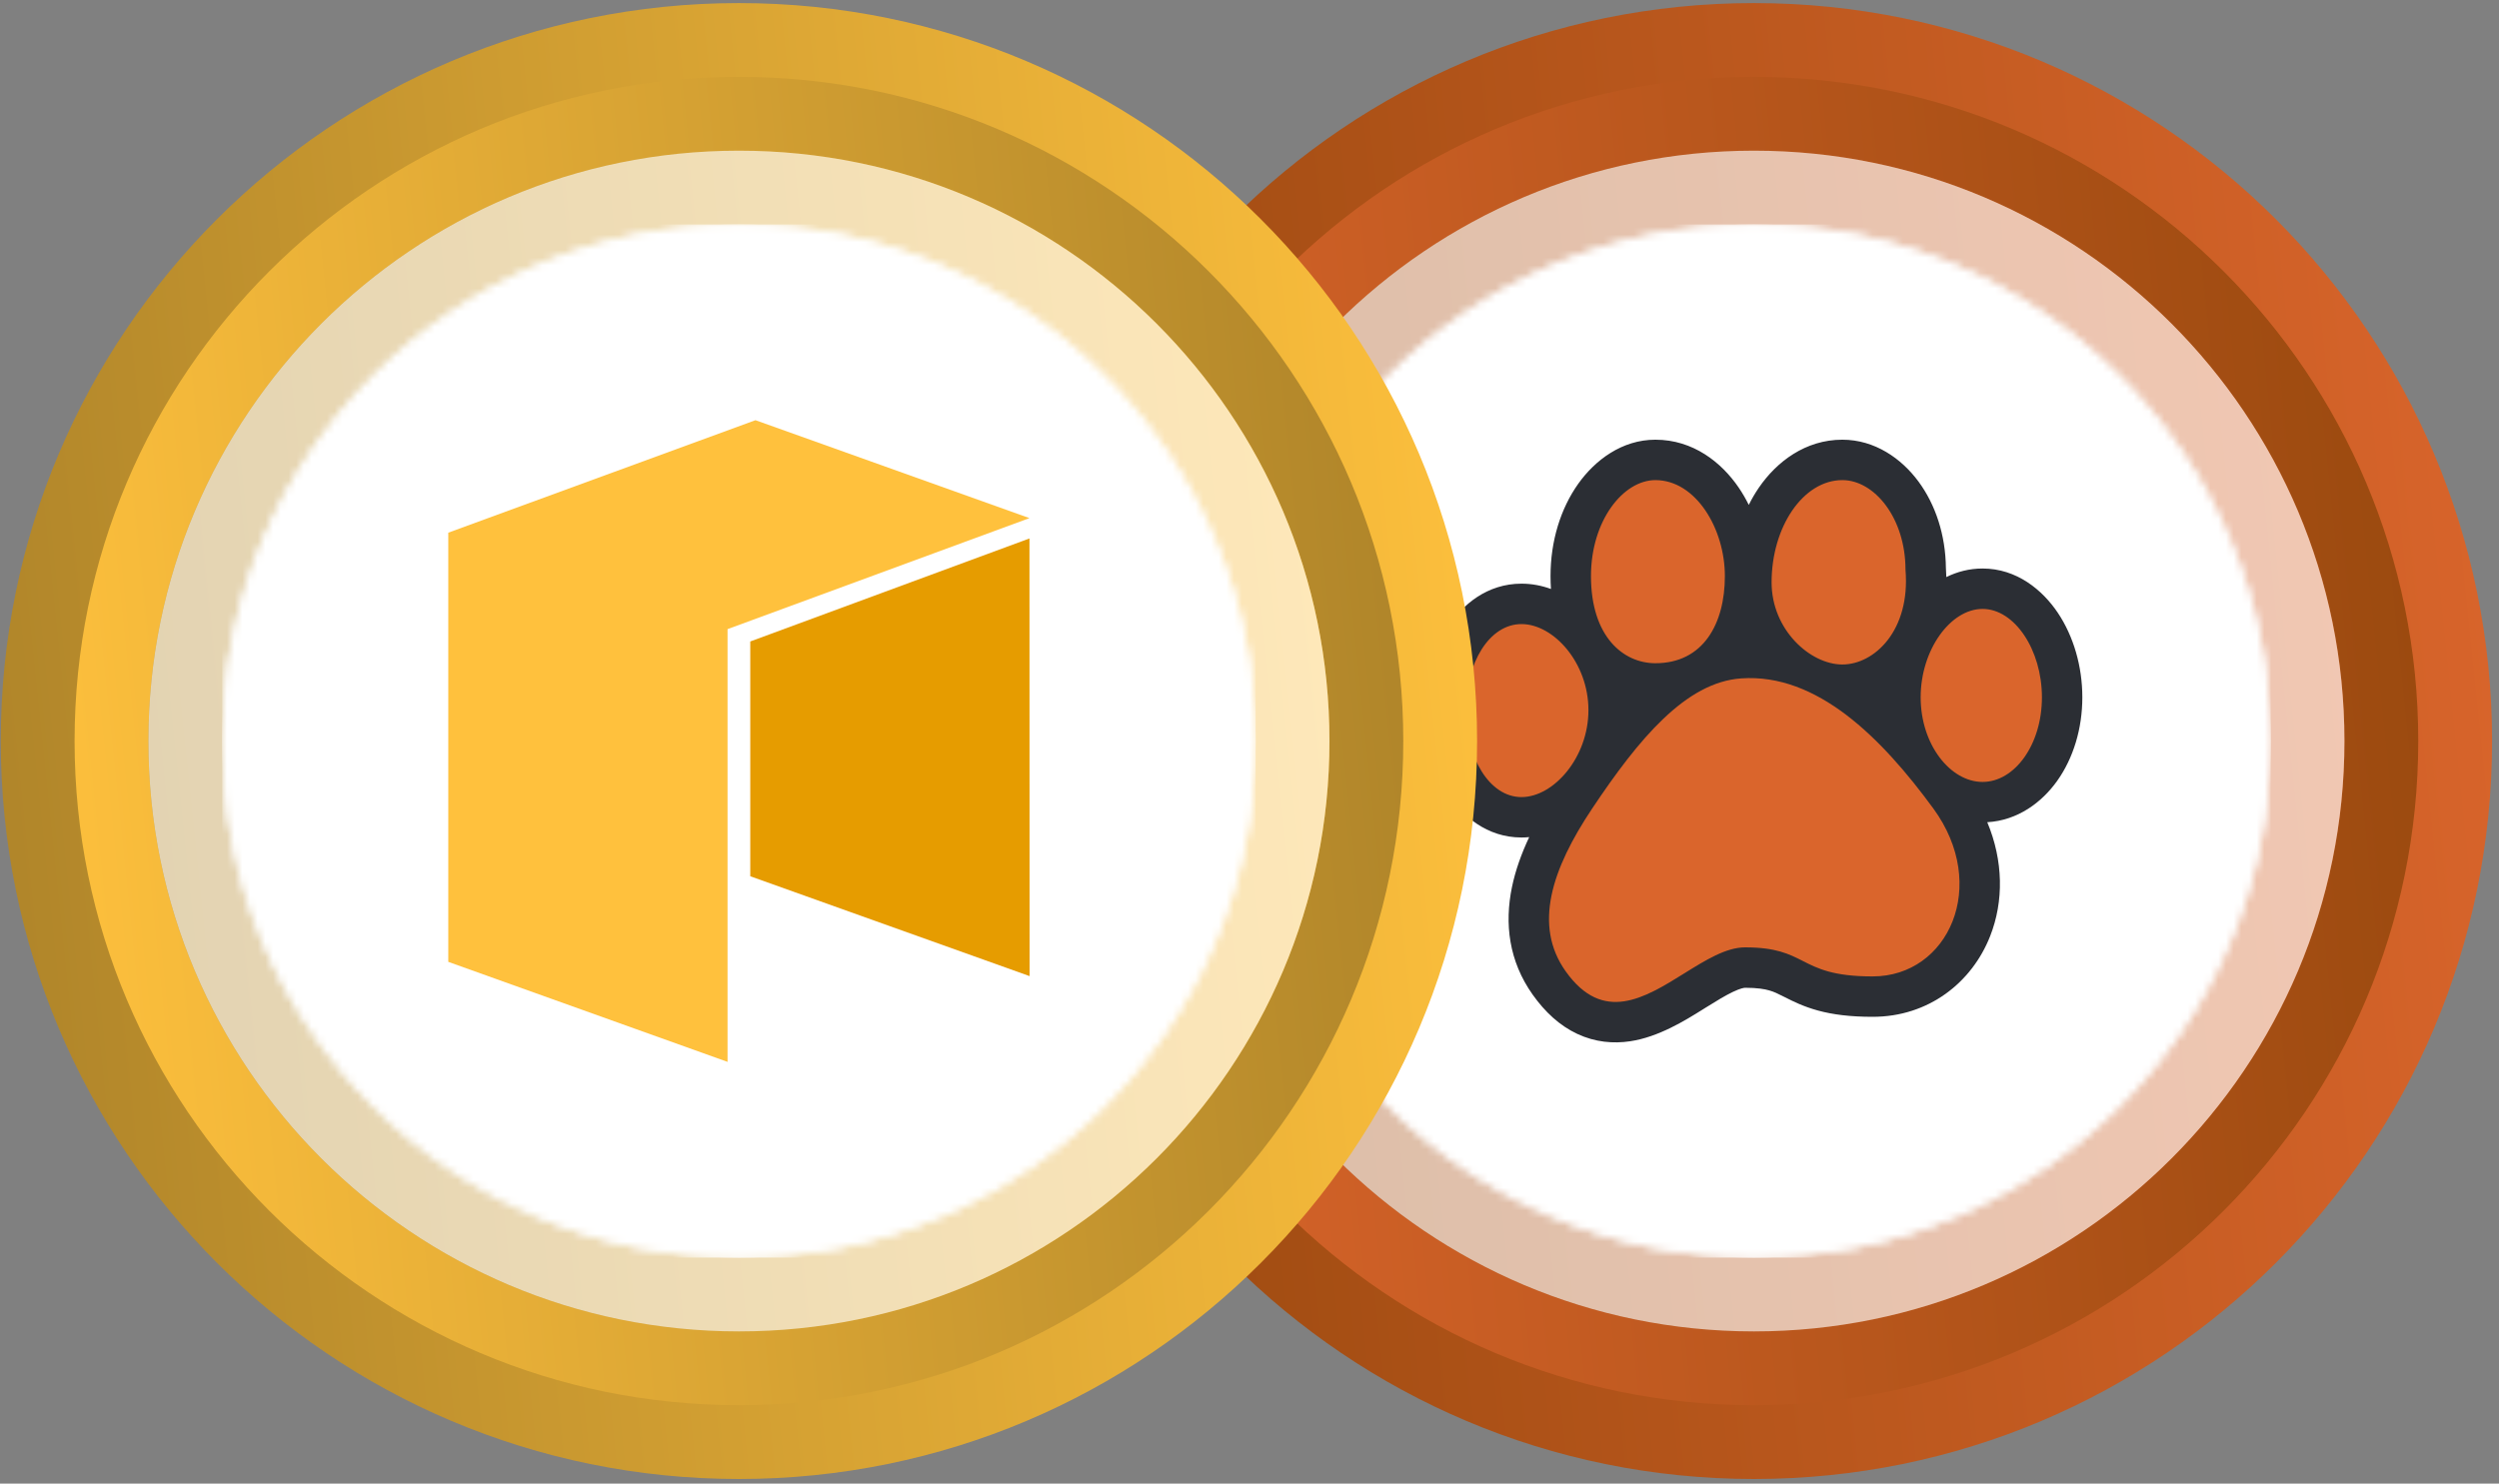 <svg width="325" height="193" viewBox="0 0 325 193" fill="none" xmlns="http://www.w3.org/2000/svg">
<rect x="0" y="0" width="325" height="193" fill="#808080" stroke="none"/>
<path d="M324.1 96.4C324.1 43.38 281.12 0.4 228.099 0.4C175.08 0.4 132.1 43.38 132.1 96.4C132.1 149.417 175.08 192.4 228.099 192.4C281.12 192.4 324.1 149.417 324.1 96.4Z" fill="url(#paint0_linear_863_121752)"/>
<path d="M141.7 96.4C141.7 144.118 180.384 182.8 228.102 182.8C275.82 182.8 314.5 144.118 314.5 96.4C314.5 48.681 275.82 10 228.102 10C180.384 10 141.7 48.681 141.7 96.4V96.4Z" fill="url(#paint1_linear_863_121752)"/>
<path d="M304.9 96.4C304.9 53.984 270.516 19.6 228.099 19.6C185.684 19.6 151.3 53.984 151.3 96.4C151.3 138.814 185.684 173.2 228.099 173.2C270.516 173.2 304.9 138.814 304.9 96.4Z" fill="url(#paint2_linear_863_121752)"/>
<path d="M304.9 96.4C304.9 53.984 270.516 19.6 228.099 19.6C185.684 19.6 151.3 53.984 151.3 96.4C151.3 138.814 185.684 173.2 228.099 173.2C270.516 173.2 304.9 138.814 304.9 96.4Z" fill="white" fill-opacity="0.64"/>
<mask id="mask0_863_121752" style="mask-type:alpha" maskUnits="userSpaceOnUse" x="160" y="29" width="136" height="135">
<path d="M295.3 96.4C295.3 59.288 265.212 29.2 228.099 29.2C190.988 29.2 160.9 59.288 160.9 96.4C160.9 133.512 190.988 163.6 228.099 163.6C265.212 163.6 295.3 133.512 295.3 96.4Z" fill="url(#paint3_linear_863_121752)"/>
<path d="M295.3 96.4C295.3 59.288 265.212 29.2 228.099 29.2C190.988 29.2 160.9 59.288 160.9 96.4C160.9 133.512 190.988 163.6 228.099 163.6C265.212 163.6 295.3 133.512 295.3 96.4Z" fill="white"/>
</mask>
<g mask="url(#mask0_863_121752)">
<g clip-path="url(#clip0_863_121752)">
<rect width="134.4" height="134.4" transform="translate(160.9 29.199)" fill="white"/>
<path d="M228.1 163.599C265.214 163.599 295.3 133.513 295.3 96.399C295.3 59.286 265.214 29.199 228.1 29.199C190.987 29.199 160.9 59.286 160.9 96.399C160.9 133.513 190.987 163.599 228.1 163.599Z" fill="white"/>
<path fill-rule="evenodd" clip-rule="evenodd" d="M201.704 76.619C201.668 76.07 201.65 75.511 201.65 74.942C201.65 70.335 202.986 66.13 205.243 62.947C207.429 59.865 210.939 57.199 215.286 57.199C220.209 57.199 223.899 60.168 226.119 63.425C226.605 64.138 227.043 64.893 227.431 65.68C227.825 64.889 228.267 64.135 228.755 63.424C231.063 60.063 234.801 57.199 239.599 57.199C243.823 57.199 247.293 59.651 249.5 62.639C251.717 65.642 253.026 69.591 253.069 73.901C253.098 74.295 253.116 74.685 253.124 75.071C254.527 74.379 256.106 73.956 257.834 73.956C262.294 73.956 265.648 76.766 267.628 79.724C269.664 82.764 270.812 86.675 270.812 90.712C270.812 94.764 269.654 98.609 267.544 101.576C265.555 104.373 262.411 106.735 258.449 106.959C260.549 111.985 260.604 117.252 258.824 121.776C256.445 127.824 250.81 132.275 243.542 132.275C240.626 132.275 238.358 131.984 236.421 131.456C234.515 130.935 233.131 130.233 232.151 129.735L232.085 129.702C231.184 129.245 230.714 129.018 230.098 128.842C229.501 128.67 228.567 128.497 226.949 128.497C226.847 128.497 226.385 128.547 225.363 129.034C224.352 129.517 223.248 130.197 221.806 131.094C221.694 131.164 221.578 131.236 221.459 131.311C219.161 132.746 215.704 134.905 211.996 135.457C209.833 135.779 207.471 135.595 205.127 134.496C202.832 133.422 200.93 131.648 199.337 129.407C196.213 125.013 195.656 120.13 196.632 115.408C197.085 113.214 197.87 111.036 198.875 108.9C198.545 108.931 198.211 108.947 197.872 108.947C193.386 108.947 190.122 106.154 188.235 103.134C186.337 100.097 185.387 96.263 185.387 92.379C185.387 88.493 186.338 84.673 188.253 81.653C190.167 78.633 193.437 75.927 197.872 75.927C199.221 75.927 200.506 76.181 201.704 76.619Z" fill="#2B2E34"/>
<path fill-rule="evenodd" clip-rule="evenodd" d="M215.288 86.277C221.531 86.277 224.323 81.111 224.323 74.942C224.323 68.772 220.545 62.456 215.288 62.456C211.114 62.456 206.91 67.713 206.91 74.942C206.91 82.827 211.114 86.277 215.288 86.277ZM206.579 92.379C206.579 98.549 202.046 103.691 197.872 103.691C193.699 103.691 190.644 98.549 190.644 92.379C190.644 86.209 193.699 81.185 197.872 81.185C202.046 81.185 206.579 86.209 206.579 92.379ZM243.543 127.019C238.415 127.019 236.399 125.996 234.466 125.014C232.683 124.11 230.97 123.24 226.951 123.24C224.478 123.24 221.795 124.91 219.03 126.631C213.895 129.826 208.481 133.196 203.623 126.361C199.369 120.376 201.816 113.041 207.073 105.169C213.107 96.134 219.23 88.747 226.458 88.249C236.315 87.569 244.694 95.97 251.429 105.169C258.765 115.191 253.4 127.019 243.543 127.019ZM247.814 74.121C248.471 82.006 243.774 86.442 239.601 86.442C235.427 86.442 230.4 81.933 230.4 75.763C230.4 68.535 234.508 62.456 239.601 62.456C243.774 62.456 247.814 67.385 247.814 74.121ZM257.835 101.72C262.009 101.72 265.557 96.882 265.557 90.713C265.557 84.543 262.009 79.213 257.835 79.213C253.662 79.213 249.786 84.543 249.786 90.713C249.786 96.882 253.662 101.72 257.835 101.72Z" fill="#DA652C"/>
</g>
</g>
<path d="M192.1 96.4C192.1 43.38 149.12 0.4 96.099 0.4C43.08 0.4 0.1 43.38 0.1 96.4C0.1 149.417 43.08 192.4 96.099 192.4C149.12 192.4 192.1 149.417 192.1 96.4Z" fill="url(#paint4_linear_863_121752)"/>
<path d="M9.7 96.4C9.7 144.118 48.384 182.8 96.102 182.8C143.82 182.8 182.5 144.118 182.5 96.4C182.5 48.681 143.82 10 96.102 10C48.384 10 9.7 48.681 9.7 96.4V96.4Z" fill="url(#paint5_linear_863_121752)"/>
<path d="M172.9 96.4C172.9 53.984 138.516 19.6 96.099 19.6C53.684 19.6 19.3 53.984 19.3 96.4C19.3 138.814 53.684 173.2 96.099 173.2C138.516 173.2 172.9 138.814 172.9 96.4Z" fill="url(#paint6_linear_863_121752)"/>
<path d="M172.9 96.4C172.9 53.984 138.516 19.6 96.099 19.6C53.684 19.6 19.3 53.984 19.3 96.4C19.3 138.814 53.684 173.2 96.099 173.2C138.516 173.2 172.9 138.814 172.9 96.4Z" fill="white" fill-opacity="0.64"/>
<mask id="mask1_863_121752" style="mask-type:alpha" maskUnits="userSpaceOnUse" x="28" y="29" width="136" height="135">
<path d="M163.3 96.4C163.3 59.288 133.212 29.2 96.099 29.2C58.988 29.2 28.9 59.288 28.9 96.4C28.9 133.512 58.988 163.6 96.099 163.6C133.212 163.6 163.3 133.512 163.3 96.4Z" fill="url(#paint7_linear_863_121752)"/>
<path d="M163.3 96.4C163.3 59.288 133.212 29.2 96.099 29.2C58.988 29.2 28.9 59.288 28.9 96.4C28.9 133.512 58.988 163.6 96.099 163.6C133.212 163.6 163.3 133.512 163.3 96.4Z" fill="white"/>
</mask>
<g mask="url(#mask1_863_121752)">
<g clip-path="url(#clip1_863_121752)">
<rect width="134.4" height="134.4" transform="translate(28.9 29.199)" fill="white"/>
<path d="M96.1 163.599C133.214 163.599 163.3 133.513 163.3 96.399C163.3 59.286 133.214 29.199 96.1 29.199C58.987 29.199 28.9 59.286 28.9 96.399C28.9 133.513 58.987 163.599 96.1 163.599Z" fill="white"/>
<path fill-rule="evenodd" clip-rule="evenodd" d="M98.249 54.662L58.3 69.294V125.126L94.618 138.137V81.842L133.885 67.401L98.249 54.662Z" fill="#FFC13D"/>
<path fill-rule="evenodd" clip-rule="evenodd" d="M97.573 83.448V113.99L133.9 126.979L133.884 70.047L97.573 83.448Z" fill="#E69C00"/>
</g>
</g>
<defs>
<linearGradient id="paint0_linear_863_121752" x1="324.1" y1="0.399" x2="114.447" y2="22.136" gradientUnits="userSpaceOnUse">
<stop stop-color="#DA652C"/>
<stop offset="1" stop-color="#99490E"/>
<stop offset="1" stop-color="#94451E"/>
</linearGradient>
<linearGradient id="paint1_linear_863_121752" x1="141.701" y1="182.801" x2="330.388" y2="163.238" gradientUnits="userSpaceOnUse">
<stop stop-color="#DA652C"/>
<stop offset="1" stop-color="#99490E"/>
<stop offset="1" stop-color="#94451E"/>
</linearGradient>
<linearGradient id="paint2_linear_863_121752" x1="304.9" y1="19.599" x2="137.178" y2="36.989" gradientUnits="userSpaceOnUse">
<stop stop-color="#DA652C"/>
<stop offset="1" stop-color="#99490E"/>
<stop offset="1" stop-color="#94451E"/>
</linearGradient>
<linearGradient id="paint3_linear_863_121752" x1="168.806" y1="44.023" x2="284.43" y2="147.788" gradientUnits="userSpaceOnUse">
<stop stop-color="#00E599"/>
<stop offset="1" stop-color="#00AF92"/>
</linearGradient>
<linearGradient id="paint4_linear_863_121752" x1="192.1" y1="0.399" x2="-17.553" y2="22.136" gradientUnits="userSpaceOnUse">
<stop stop-color="#FFC13D"/>
<stop offset="1" stop-color="#AD8329"/>
</linearGradient>
<linearGradient id="paint5_linear_863_121752" x1="9.701" y1="182.801" x2="198.388" y2="163.238" gradientUnits="userSpaceOnUse">
<stop stop-color="#FFC13D"/>
<stop offset="1" stop-color="#AD8329"/>
</linearGradient>
<linearGradient id="paint6_linear_863_121752" x1="172.9" y1="19.599" x2="5.178" y2="36.989" gradientUnits="userSpaceOnUse">
<stop stop-color="#FFC13D"/>
<stop offset="1" stop-color="#AD8329"/>
</linearGradient>
<linearGradient id="paint7_linear_863_121752" x1="36.806" y1="44.023" x2="152.43" y2="147.788" gradientUnits="userSpaceOnUse">
<stop stop-color="#00E599"/>
<stop offset="1" stop-color="#00AF92"/>
</linearGradient>
<clipPath id="clip0_863_121752">
<rect width="134.4" height="134.4" fill="white" transform="translate(160.9 29.199)"/>
</clipPath>
<clipPath id="clip1_863_121752">
<rect width="134.4" height="134.4" fill="white" transform="translate(28.9 29.199)"/>
</clipPath>
</defs>
</svg>

